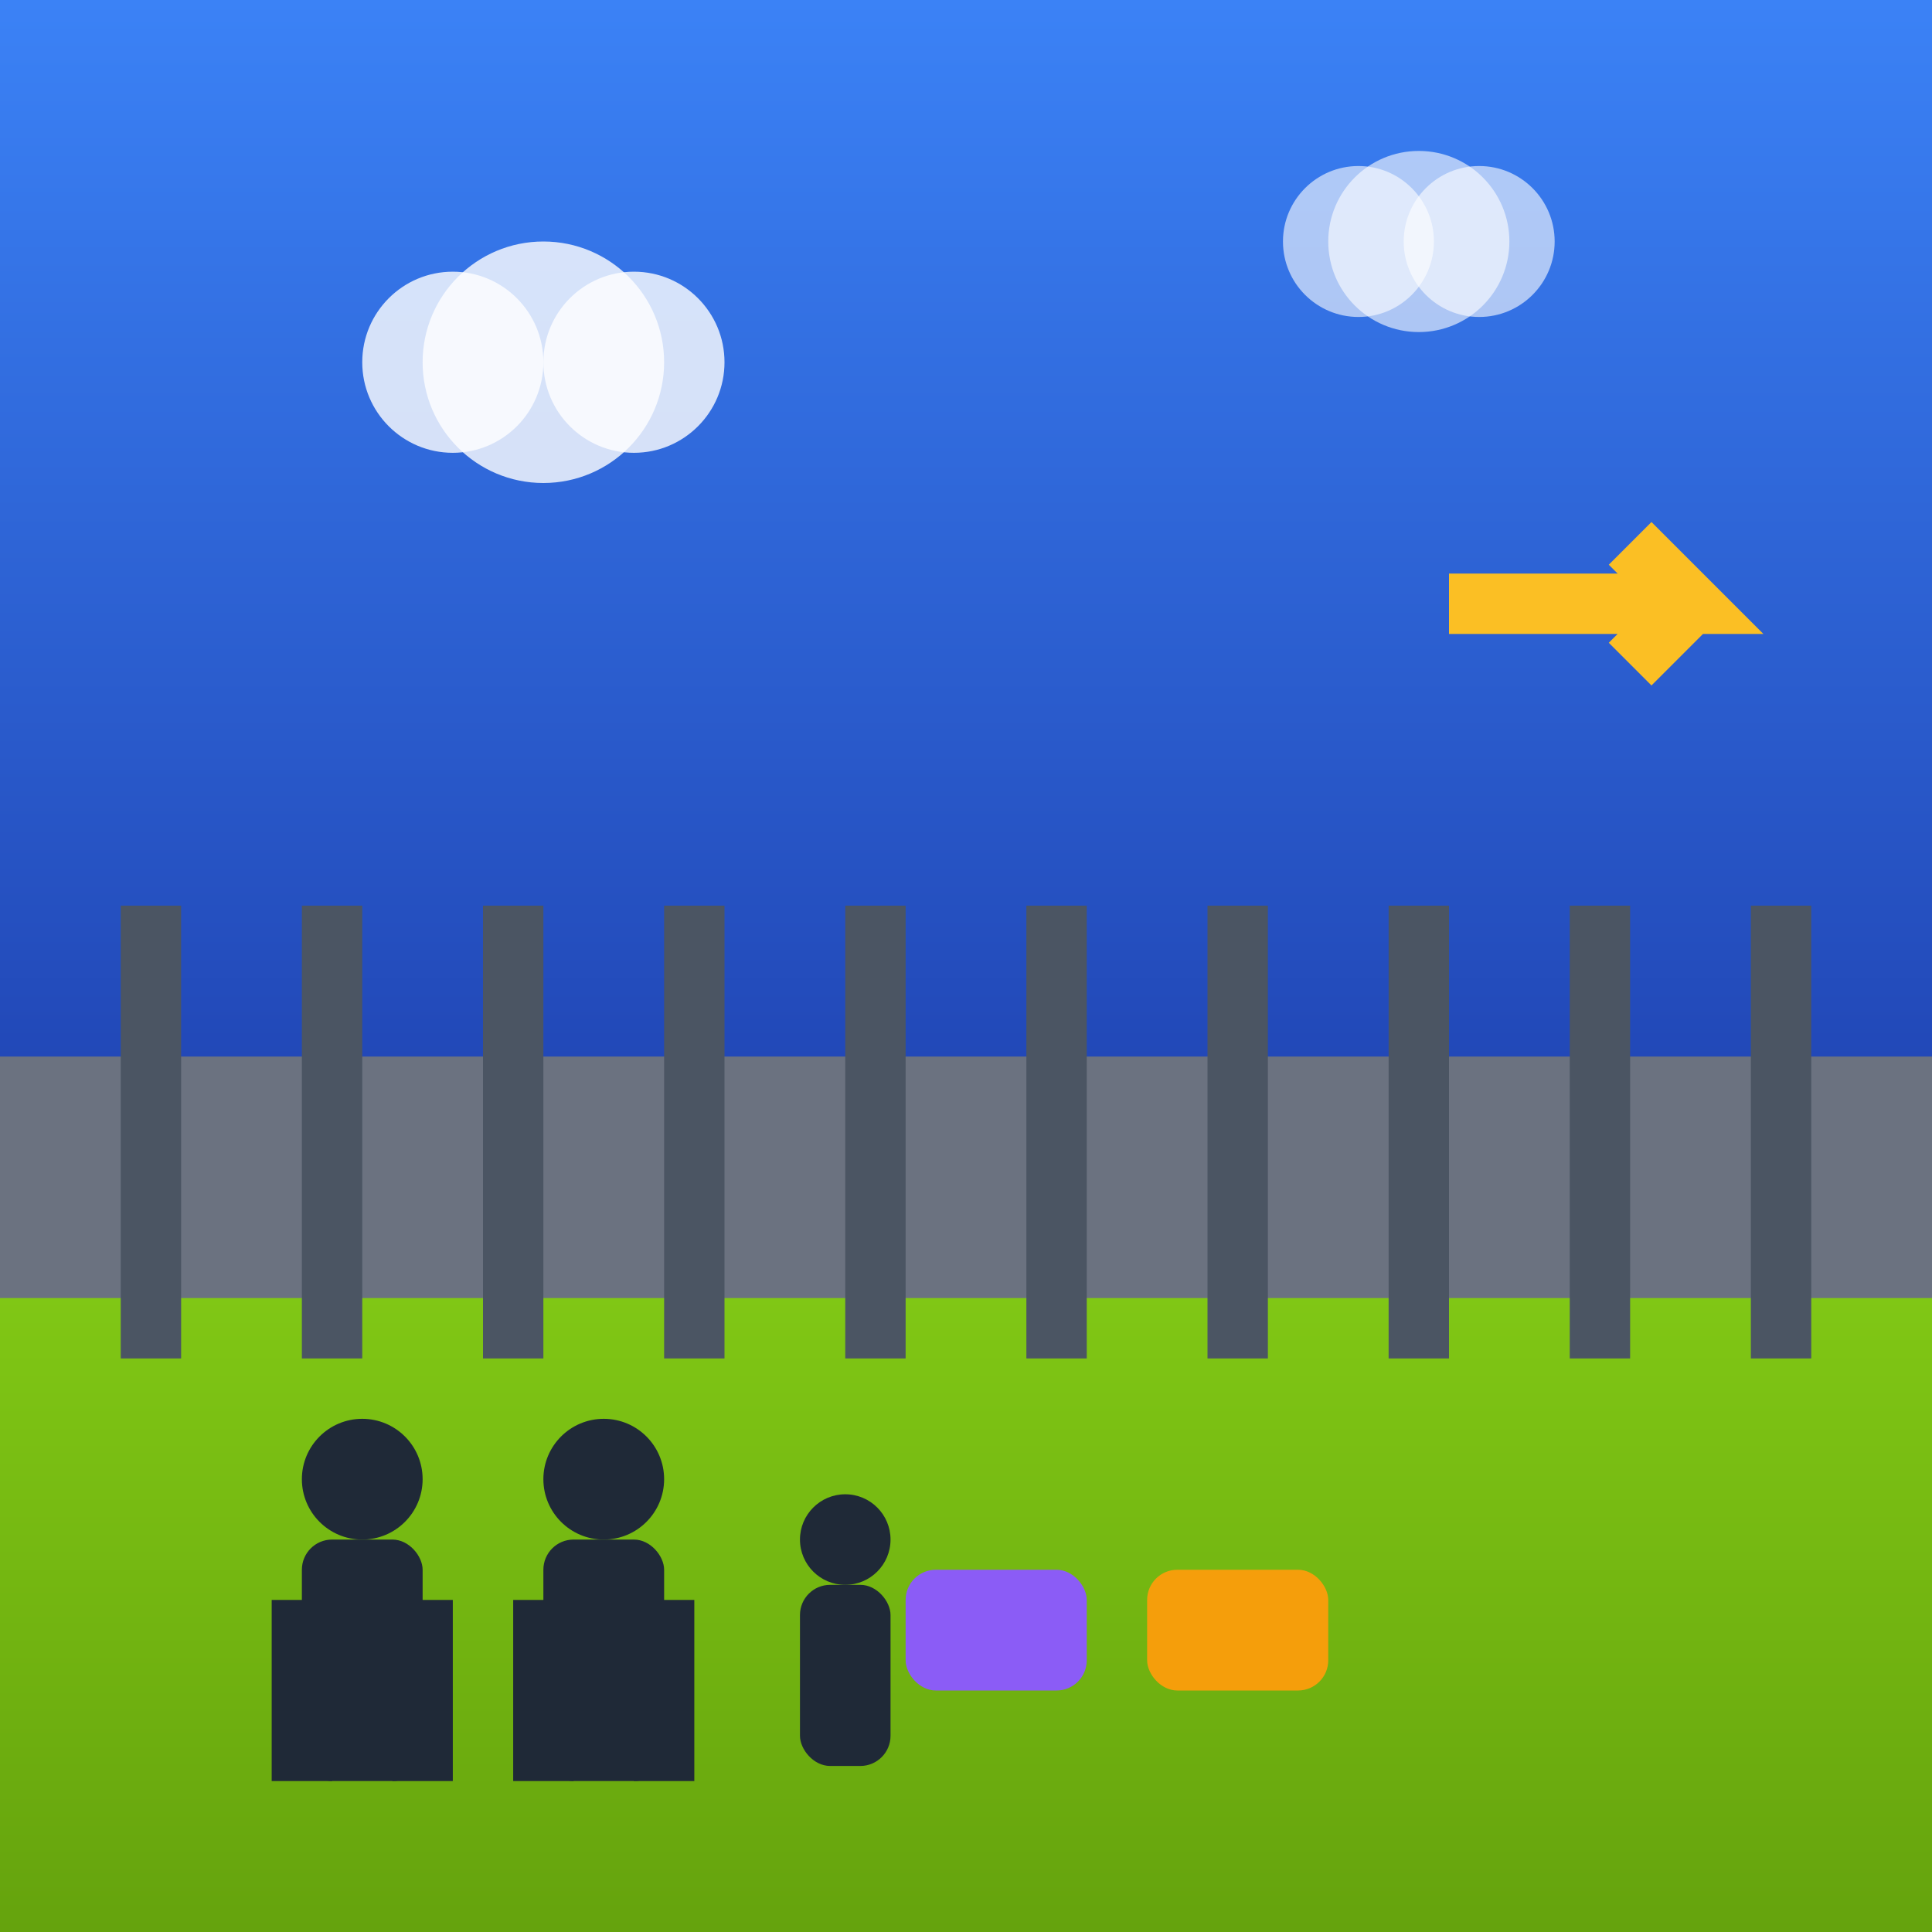 <svg width="64" height="64" viewBox="0 0 64 64" fill="none" xmlns="http://www.w3.org/2000/svg">
  <defs>
    <linearGradient id="skyGrad" x1="0%" y1="0%" x2="0%" y2="100%">
      <stop offset="0%" style="stop-color:#3b82f6"/>
      <stop offset="100%" style="stop-color:#1e40af"/>
    </linearGradient>
    <linearGradient id="groundGrad" x1="0%" y1="0%" x2="0%" y2="100%">
      <stop offset="0%" style="stop-color:#84cc16"/>
      <stop offset="100%" style="stop-color:#65a30d"/>
    </linearGradient>
    <filter id="shadow" x="-20%" y="-20%" width="140%" height="140%">
      <feDropShadow dx="1" dy="1" stdDeviation="1" flood-color="#000000" flood-opacity="0.3"/>
    </filter>
  </defs>

  <!-- Sky background -->
  <rect width="64" height="40" fill="url(#skyGrad)"/>
  <!-- Ground -->
  <rect y="40" width="64" height="24" fill="url(#groundGrad)"/>

  <!-- Border fence -->
  <g filter="url(#shadow)">
    <rect x="0" y="35" width="64" height="8" fill="#6b7280"/>
    <rect x="4" y="30" width="2" height="15" fill="#4b5563"/>
    <rect x="10" y="30" width="2" height="15" fill="#4b5563"/>
    <rect x="16" y="30" width="2" height="15" fill="#4b5563"/>
    <rect x="22" y="30" width="2" height="15" fill="#4b5563"/>
    <rect x="28" y="30" width="2" height="15" fill="#4b5563"/>
    <rect x="34" y="30" width="2" height="15" fill="#4b5563"/>
    <rect x="40" y="30" width="2" height="15" fill="#4b5563"/>
    <rect x="46" y="30" width="2" height="15" fill="#4b5563"/>
    <rect x="52" y="30" width="2" height="15" fill="#4b5563"/>
    <rect x="58" y="30" width="2" height="15" fill="#4b5563"/>
  </g>

  <!-- People silhouettes -->
  <g transform="translate(8, 45)">
    <!-- Person 1 -->
    <circle cx="4" cy="4" r="2" fill="#1f2937"/>
    <rect x="2" y="6" width="4" height="8" rx="1" fill="#1f2937"/>
    <rect x="1" y="8" width="2" height="6" fill="#1f2937"/>
    <rect x="5" y="8" width="2" height="6" fill="#1f2937"/>

    <!-- Person 2 -->
    <circle cx="12" cy="4" r="2" fill="#1f2937"/>
    <rect x="10" y="6" width="4" height="8" rx="1" fill="#1f2937"/>
    <rect x="9" y="8" width="2" height="6" fill="#1f2937"/>
    <rect x="13" y="8" width="2" height="6" fill="#1f2937"/>

    <!-- Child -->
    <circle cx="20" cy="6" r="1.5" fill="#1f2937"/>
    <rect x="18.5" y="7.5" width="3" height="6" rx="1" fill="#1f2937"/>
  </g>

  <!-- Suitcases -->
  <rect x="30" y="52" width="6" height="4" rx="1" fill="#8b5cf6"/>
  <rect x="38" y="52" width="6" height="4" rx="1" fill="#f59e0b"/>

  <!-- Arrow showing movement -->
  <path d="M48 20 L56 20 L54 18 M56 20 L54 22" stroke="#fbbf24" stroke-width="2" fill="none"/>

  <!-- Clouds -->
  <circle cx="15" cy="12" r="3" fill="white" opacity="0.8"/>
  <circle cx="18" cy="12" r="4" fill="white" opacity="0.8"/>
  <circle cx="21" cy="12" r="3" fill="white" opacity="0.8"/>

  <circle cx="45" cy="8" r="2.5" fill="white" opacity="0.6"/>
  <circle cx="47" cy="8" r="3" fill="white" opacity="0.6"/>
  <circle cx="49" cy="8" r="2.5" fill="white" opacity="0.6"/>
</svg>
